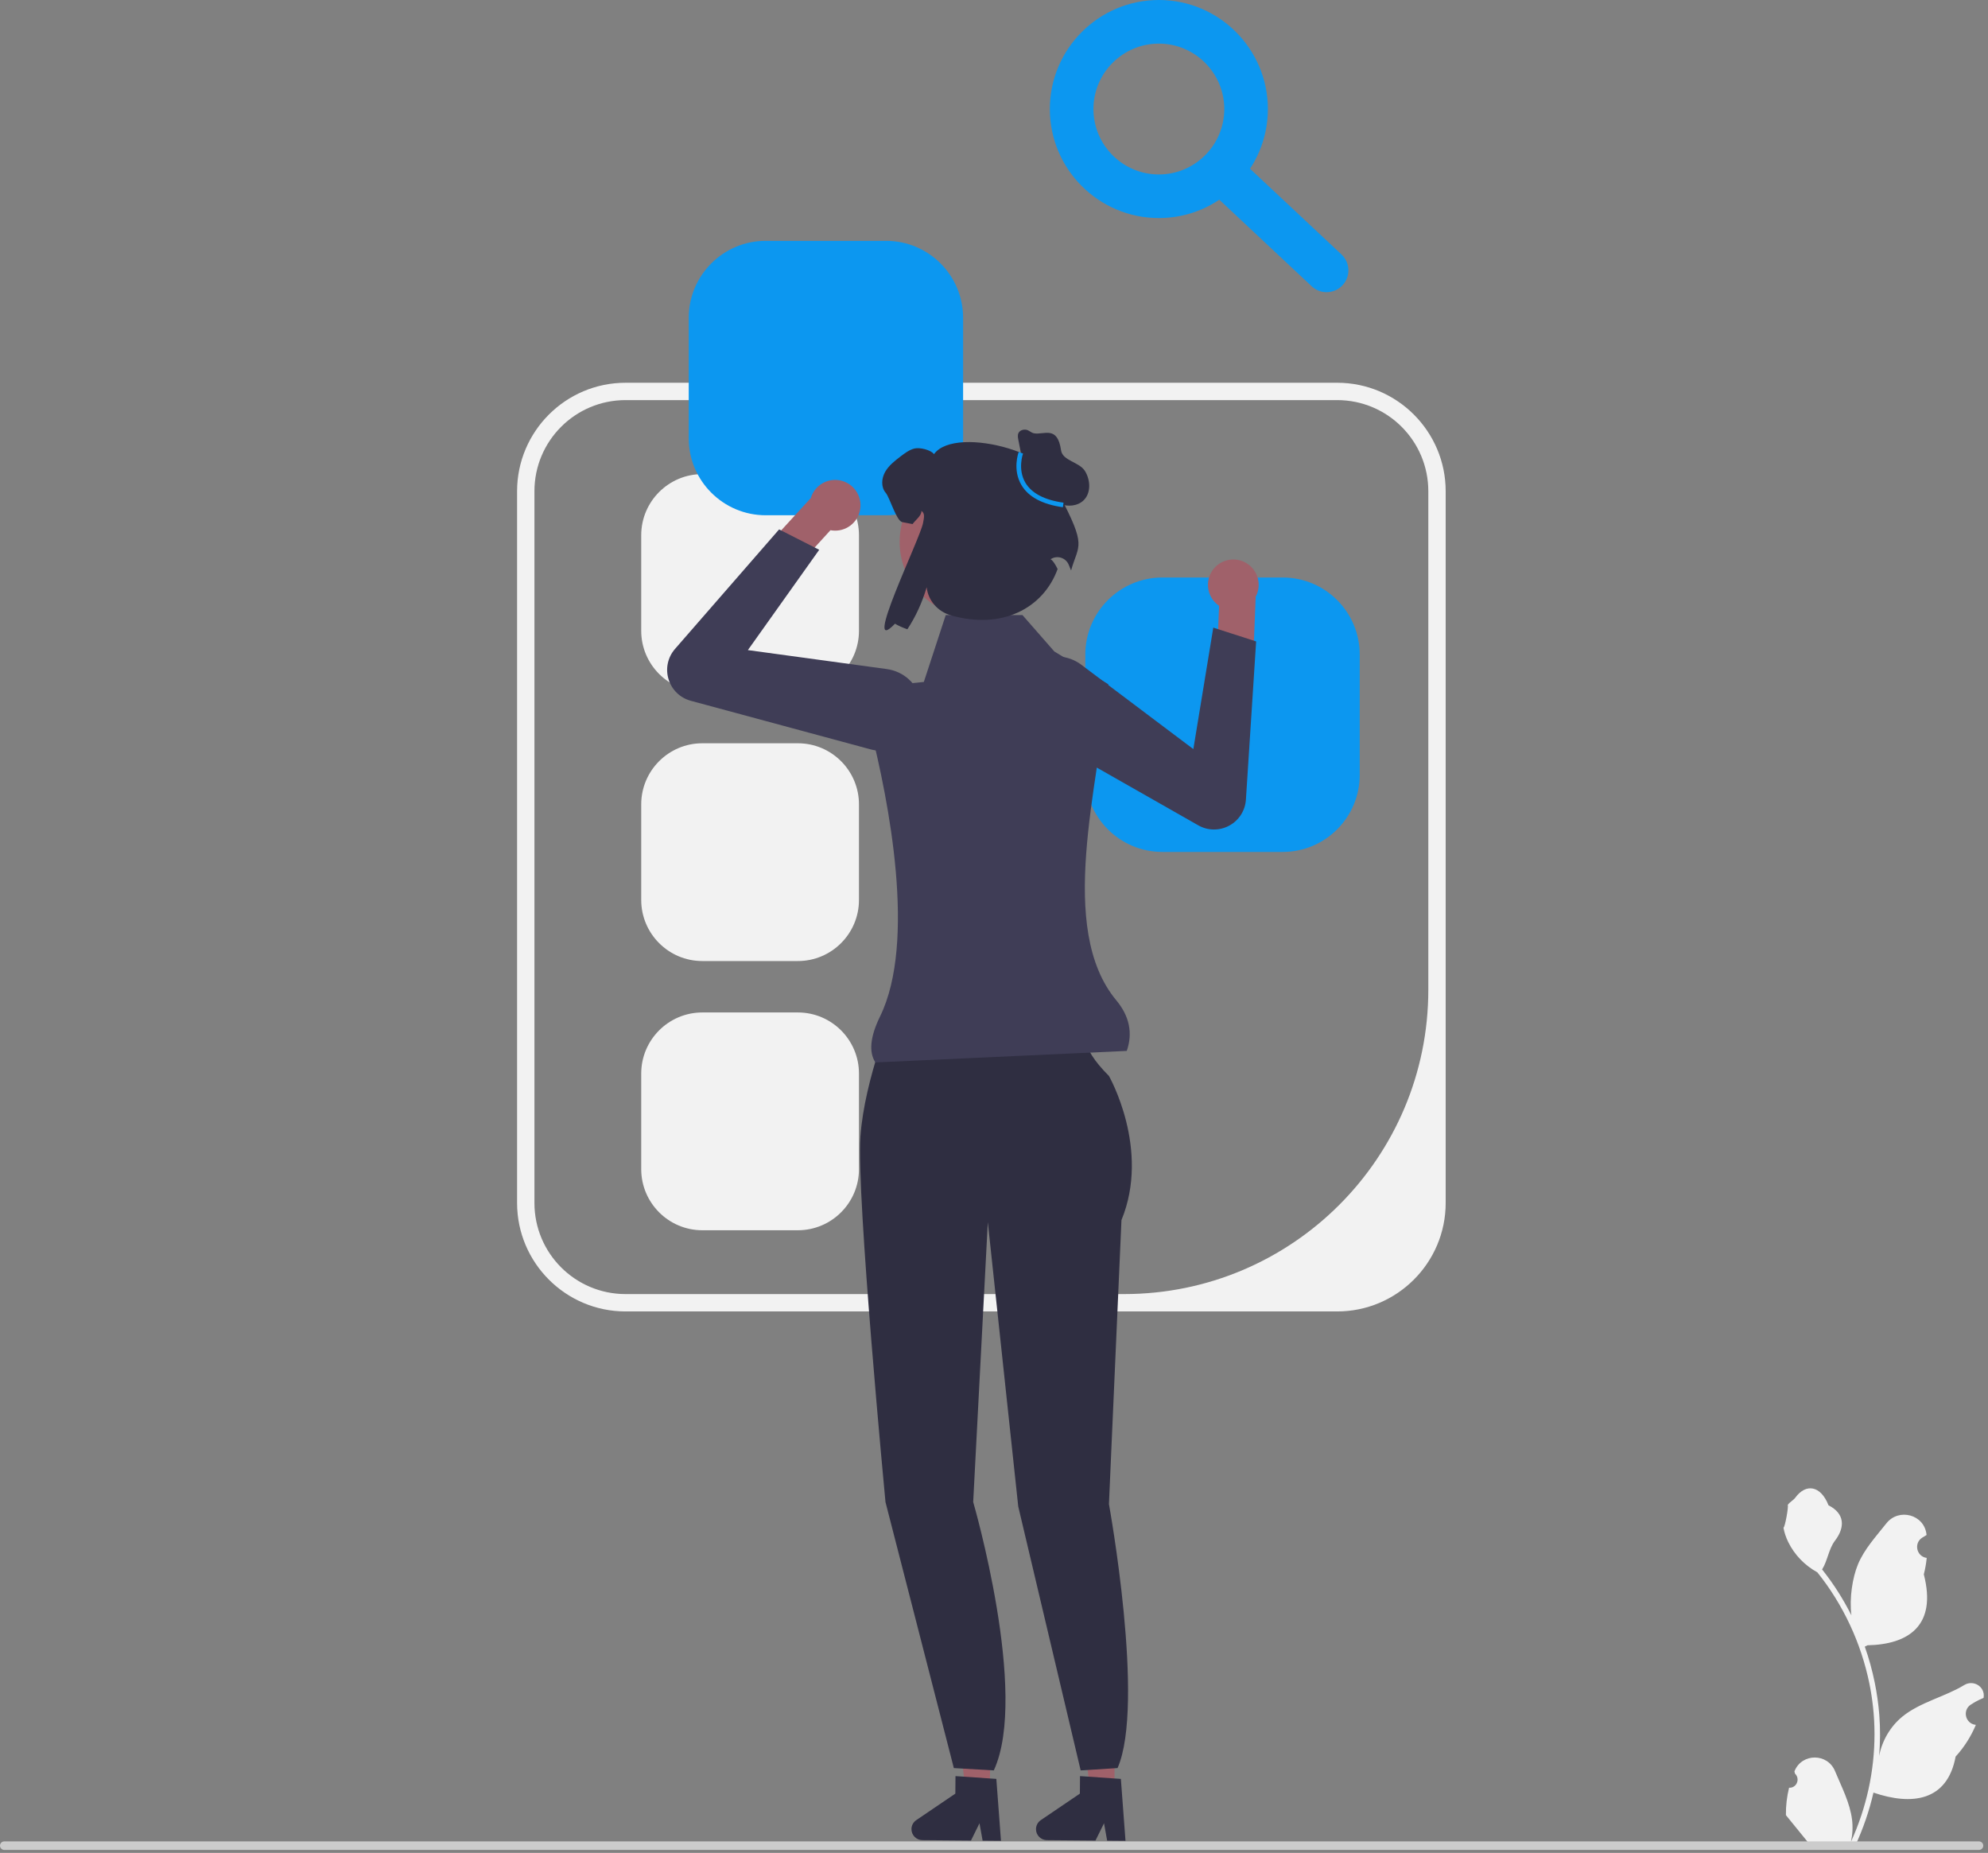 <svg fill="none" height="178" viewBox="0 0 191 178" width="191" xmlns="http://www.w3.org/2000/svg"><rect x="0" y="0" width="191" height="178" fill="#808080" stroke="none"/><clipPath id="a"><path d="m0 0h190.594v177.717h-190.594z"/></clipPath><g clip-path="url(#a)"><g fill="#f2f2f2"><path d="m128.473 125.986h-68.371c-5.747 0-10.422-4.676-10.422-10.423v-68.371c0-5.747 4.675-10.422 10.422-10.422h68.371c5.747 0 10.423 4.676 10.423 10.422v68.371c0 5.747-4.676 10.423-10.423 10.423zm-68.371-87.549c-4.835 0-8.755 3.92-8.755 8.755v68.371c0 4.835 3.92 8.755 8.755 8.755h47.893c16.145 0 29.233-13.088 29.233-29.234v-47.892c0-4.835-3.919-8.755-8.755-8.755z"/><path d="m67.474 45.547c-3.236 0-5.868 2.632-5.868 5.868v9.185c0 3.236 2.632 5.868 5.868 5.868h9.185c3.236 0 5.868-2.632 5.868-5.868v-9.185c0-3.236-2.632-5.868-5.868-5.868z"/><path d="m67.474 71.404c-3.236 0-5.868 2.632-5.868 5.868v9.185c0 3.236 2.632 5.868 5.868 5.868h9.185c3.236 0 5.868-2.632 5.868-5.868v-9.185c0-3.236-2.632-5.868-5.868-5.868z"/><path d="m67.474 97.264c-3.236 0-5.868 2.632-5.868 5.868v9.185c0 3.236 2.632 5.869 5.868 5.869h9.185c3.236 0 5.868-2.633 5.868-5.869v-9.185c0-3.236-2.632-5.868-5.868-5.868z"/></g><path d="m73.564 23.137c-4.077 0-7.394 3.317-7.394 7.394v11.574c0 4.077 3.317 7.394 7.394 7.394h11.574c4.077 0 7.394-3.317 7.394-7.394v-11.574c0-4.077-3.317-7.394-7.394-7.394z" fill="#0c97f0"/><path d="m111.669 55.48c-4.078 0-7.395 3.317-7.395 7.394v11.574c0 4.077 3.317 7.394 7.395 7.394h11.574c4.077 0 7.394-3.317 7.394-7.394v-11.574c0-4.077-3.317-7.394-7.394-7.394z" fill="#0c97f0"/><path d="m95.103 171.976-2.351-.02-1.041-9.28 3.47.029z" fill="#a0616a"/><path d="m87.571 175.715c-.005.579.461 1.055 1.042 1.061l4.675.039.818-1.659.3 1.667 1.764.016-.446-5.947-.614-.04-2.503-.173-.808-.054-.014 1.683-3.755 2.547c-.286.194-.458.515-.461.86z" fill="#2f2e41"/><path d="m107.066 171.976-2.351-.02-1.041-9.28 3.47.029z" fill="#a0616a"/><path d="m99.534 175.715c-.005.579.461 1.055 1.042 1.061l4.675.039.819-1.659.3 1.667 1.764.016-.445-5.947-.614-.04-2.503-.173-.808-.054-.014 1.683-3.755 2.547c-.286.194-.458.515-.461.86z" fill="#2f2e41"/><path d="m85.876 96.943 9.531.301 9.029 2.006s-.903 1.103 2.107 4.113c0 0 4.013 7.023 1.204 13.845l-1.204 27.288s3.51 19.236.828 25.358l-3.544.222-5.998-25.358-2.923-27.31-1.405 26.887s5.373 18.455 1.98 25.781l-3.839-.222-6.568-25.559s-2.809-29.495-2.408-35.113 3.21-12.24 3.21-12.24z" fill="#2f2e41"/><path d="m117.882 53.825c-1.303.337-2.085 1.667-1.748 2.97.155.597.519 1.083.992 1.403v.003l-.185 4.477 3.426 1.585.274-6.889-.024.001c.297-.529.399-1.169.235-1.802-.337-1.303-1.667-2.086-2.97-1.748z" fill="#a0616a"/><path d="m98.735 69.802c-.72-.713-1.137-1.681-1.153-2.732-.021-1.411.686-2.692 1.891-3.425 1.388-.845 3.123-.76 4.421.218l10.758 8.1 1.917-11.669 4.116 1.325-.982 15.194c-.069 1.063-.67 1.999-1.607 2.505-.938.505-2.05.493-2.975-.034l-15.547-8.845c-.312-.178-.594-.392-.839-.636z" fill="#3f3d56"/><path d="m82.331 47.297c.688 1.157.307 2.652-.85 3.34-.53.315-1.131.404-1.693.298l-.002.002-3.021 3.309-3.549-1.286 4.656-5.085.016.017c.162-.585.539-1.111 1.102-1.446 1.157-.688 2.652-.307 3.34.85z" fill="#a0616a"/><path d="m83.636 71.986-17.268-4.665c-1.028-.278-1.827-1.052-2.137-2.071-.31-1.019-.077-2.107.622-2.91l10-11.481 3.855 1.957-6.854 9.636 13.342 1.822c1.61.22 2.903 1.381 3.293 2.959.339 1.37-.06 2.777-1.069 3.764-.752.736-1.729 1.129-2.742 1.129-.346 0-.697-.046-1.044-.14z" fill="#3f3d56"/><path d="m108.255 100.958-24.148 1.108c-.663-1.007-.484-2.522.445-4.418 3.507-7.16.844-20.705-.948-27.758-.503-1.979.847-3.946 2.878-4.149l2.277-.228 2.105-6.425h7.371l3.058 3.494 5.189 3.152c-.944 9.73-4.969 23.469.765 30.359 1.254 1.507 1.609 3.136 1.008 4.865z" fill="#3f3d56"/><path d="m93.612 59.236c3.965 0 7.179-3.214 7.179-7.179s-3.214-7.179-7.179-7.179-7.179 3.214-7.179 7.179 3.214 7.179 7.179 7.179z" fill="#a0616a"/><path d="m101.736 47.462c.999-3.642-9.888-6.765-12.003-3.832-.294-.417-1.381-.67-1.88-.542s-.918.448-1.328.757c-.563.432-1.146.88-1.491 1.502-.348.619-.402 1.463.067 2.0.371.427 1.023 2.697 1.58 2.81.389.079.716.143.998.189.251-.366.89-.825.844-1.268.379.251.24.692.164 1.143-.254 1.501-5.981 13.12-2.701 9.697.325.192.727.371 1.19.535.785-1.184 1.43-2.581 1.855-4.042l.003.027c.146 1.269 1.074 2.311 2.301 2.666 4.923 1.426 8.906-.666 10.276-4.441-.502-1.018-.72-.908-.675-.938.626-.422 1.486-.146 1.755.559.079.208.152.386.214.519.714-2.553 1.563-2.184-1.167-7.341z" fill="#2f2e41"/><path d="m98.34 44.819-.503-2.571c-.042-.216-.082-.451.015-.648.125-.254.447-.359.727-.318.28.04.489.296.768.345.968.171 2.249-.786 2.596 1.635.145 1.009 1.755 1.116 2.293 1.982.538.866.604 2.116-.13 2.824-.586.565-1.528.63-2.289.342-.762-.289-1.373-.872-1.907-1.487-.534-.615-1.017-1.28-1.633-1.813" fill="#2f2e41"/><path d="m102.12 48.729c-1.965-.274-3.304-.989-3.98-2.123-.885-1.485-.292-3.12-.267-3.189l.415.154c-.005.015-.543 1.512.234 2.812.605 1.011 1.836 1.653 3.658 1.908z" fill="#0c97f0"/><path d="m111.339 20.949c-5.775 0-10.475-4.699-10.475-10.475 0-5.775 4.7-10.475 10.475-10.475s10.474 4.699 10.474 10.475c0 5.775-4.699 10.475-10.474 10.475zm0-16.759c-3.466 0-6.285 2.819-6.285 6.285 0 3.466 2.819 6.285 6.285 6.285 3.465 0 6.285-2.819 6.285-6.285 0-3.466-2.82-6.285-6.285-6.285z" fill="#0c97f0"/><path d="m127.455 28.069c-.514 0-1.028-.187-1.433-.567l-9.831-9.213c-.845-.791-.888-2.116-.096-2.96.79-.847 2.115-.889 2.96-.096l9.832 9.213c.845.791.888 2.116.096 2.96-.412.441-.97.663-1.528.663z" fill="#0c97f0"/><path d="m171.888 171.741c.712.045 1.106-.84.567-1.356l-.054-.213c.007-.017.014-.034.021-.051.721-1.718 3.162-1.706 3.876.014.634 1.527 1.441 3.056 1.64 4.67.089.713.049 1.439-.109 2.138 1.485-3.245 2.267-6.787 2.267-10.35 0-.896-.049-1.791-.15-2.684-.082-.73-.195-1.456-.342-2.175-.795-3.889-2.517-7.592-5-10.685-1.193-.652-2.189-1.672-2.79-2.895-.216-.441-.385-.915-.465-1.398.135.018.512-2.051.409-2.178.19-.287.528-.43.735-.71 1.028-1.394 2.445-1.151 3.185.743 1.579.798 1.595 2.12.625 3.392-.616.809-.701 1.904-1.242 2.77.055.071.113.14.169.212 1.021 1.309 1.904 2.716 2.648 4.195-.21-1.643.1-3.623.63-4.899.603-1.454 1.732-2.679 2.727-3.936 1.195-1.51 3.646-.851 3.856 1.063.002.019.004.037.006.056-.148.083-.292.172-.434.265-.806.534-.528 1.784.428 1.932l.022.003c-.054.532-.145 1.06-.279 1.579 1.277 4.936-1.479 6.733-5.413 6.814-.087.045-.172.089-.258.131.398 1.123.717 2.274.953 3.441.211 1.031.358 2.073.441 3.12.102 1.32.093 2.647-.018 3.966l.007-.047c.282-1.452 1.071-2.808 2.215-3.748 1.705-1.4 4.114-1.916 5.954-3.042.885-.542 2.02.158 1.866 1.185l-.008.049c-.274.111-.541.241-.799.385-.148.084-.293.172-.434.266-.807.533-.528 1.784.428 1.931l.021.003c.016.003.029.005.045.007-.47 1.116-1.125 2.151-1.944 3.044-.798 4.309-4.226 4.718-7.892 3.463h-.003c-.4 1.746-.986 3.452-1.739 5.077h-6.213c-.022-.069-.042-.14-.062-.209.575.035 1.154.002 1.719-.103-.461-.565-.922-1.135-1.383-1.701-.011-.011-.02-.022-.029-.033-.233-.29-.469-.577-.703-.867-.015-.889.091-1.774.303-2.634z" fill="#f2f2f2"/><path d="m0 177.307c0 .227.183.41.41.41h189.726c.227 0 .41-.183.41-.41 0-.228-.183-.411-.41-.411h-189.726c-.228 0-.41.183-.41.411z" fill="#ccc"/></g></svg>